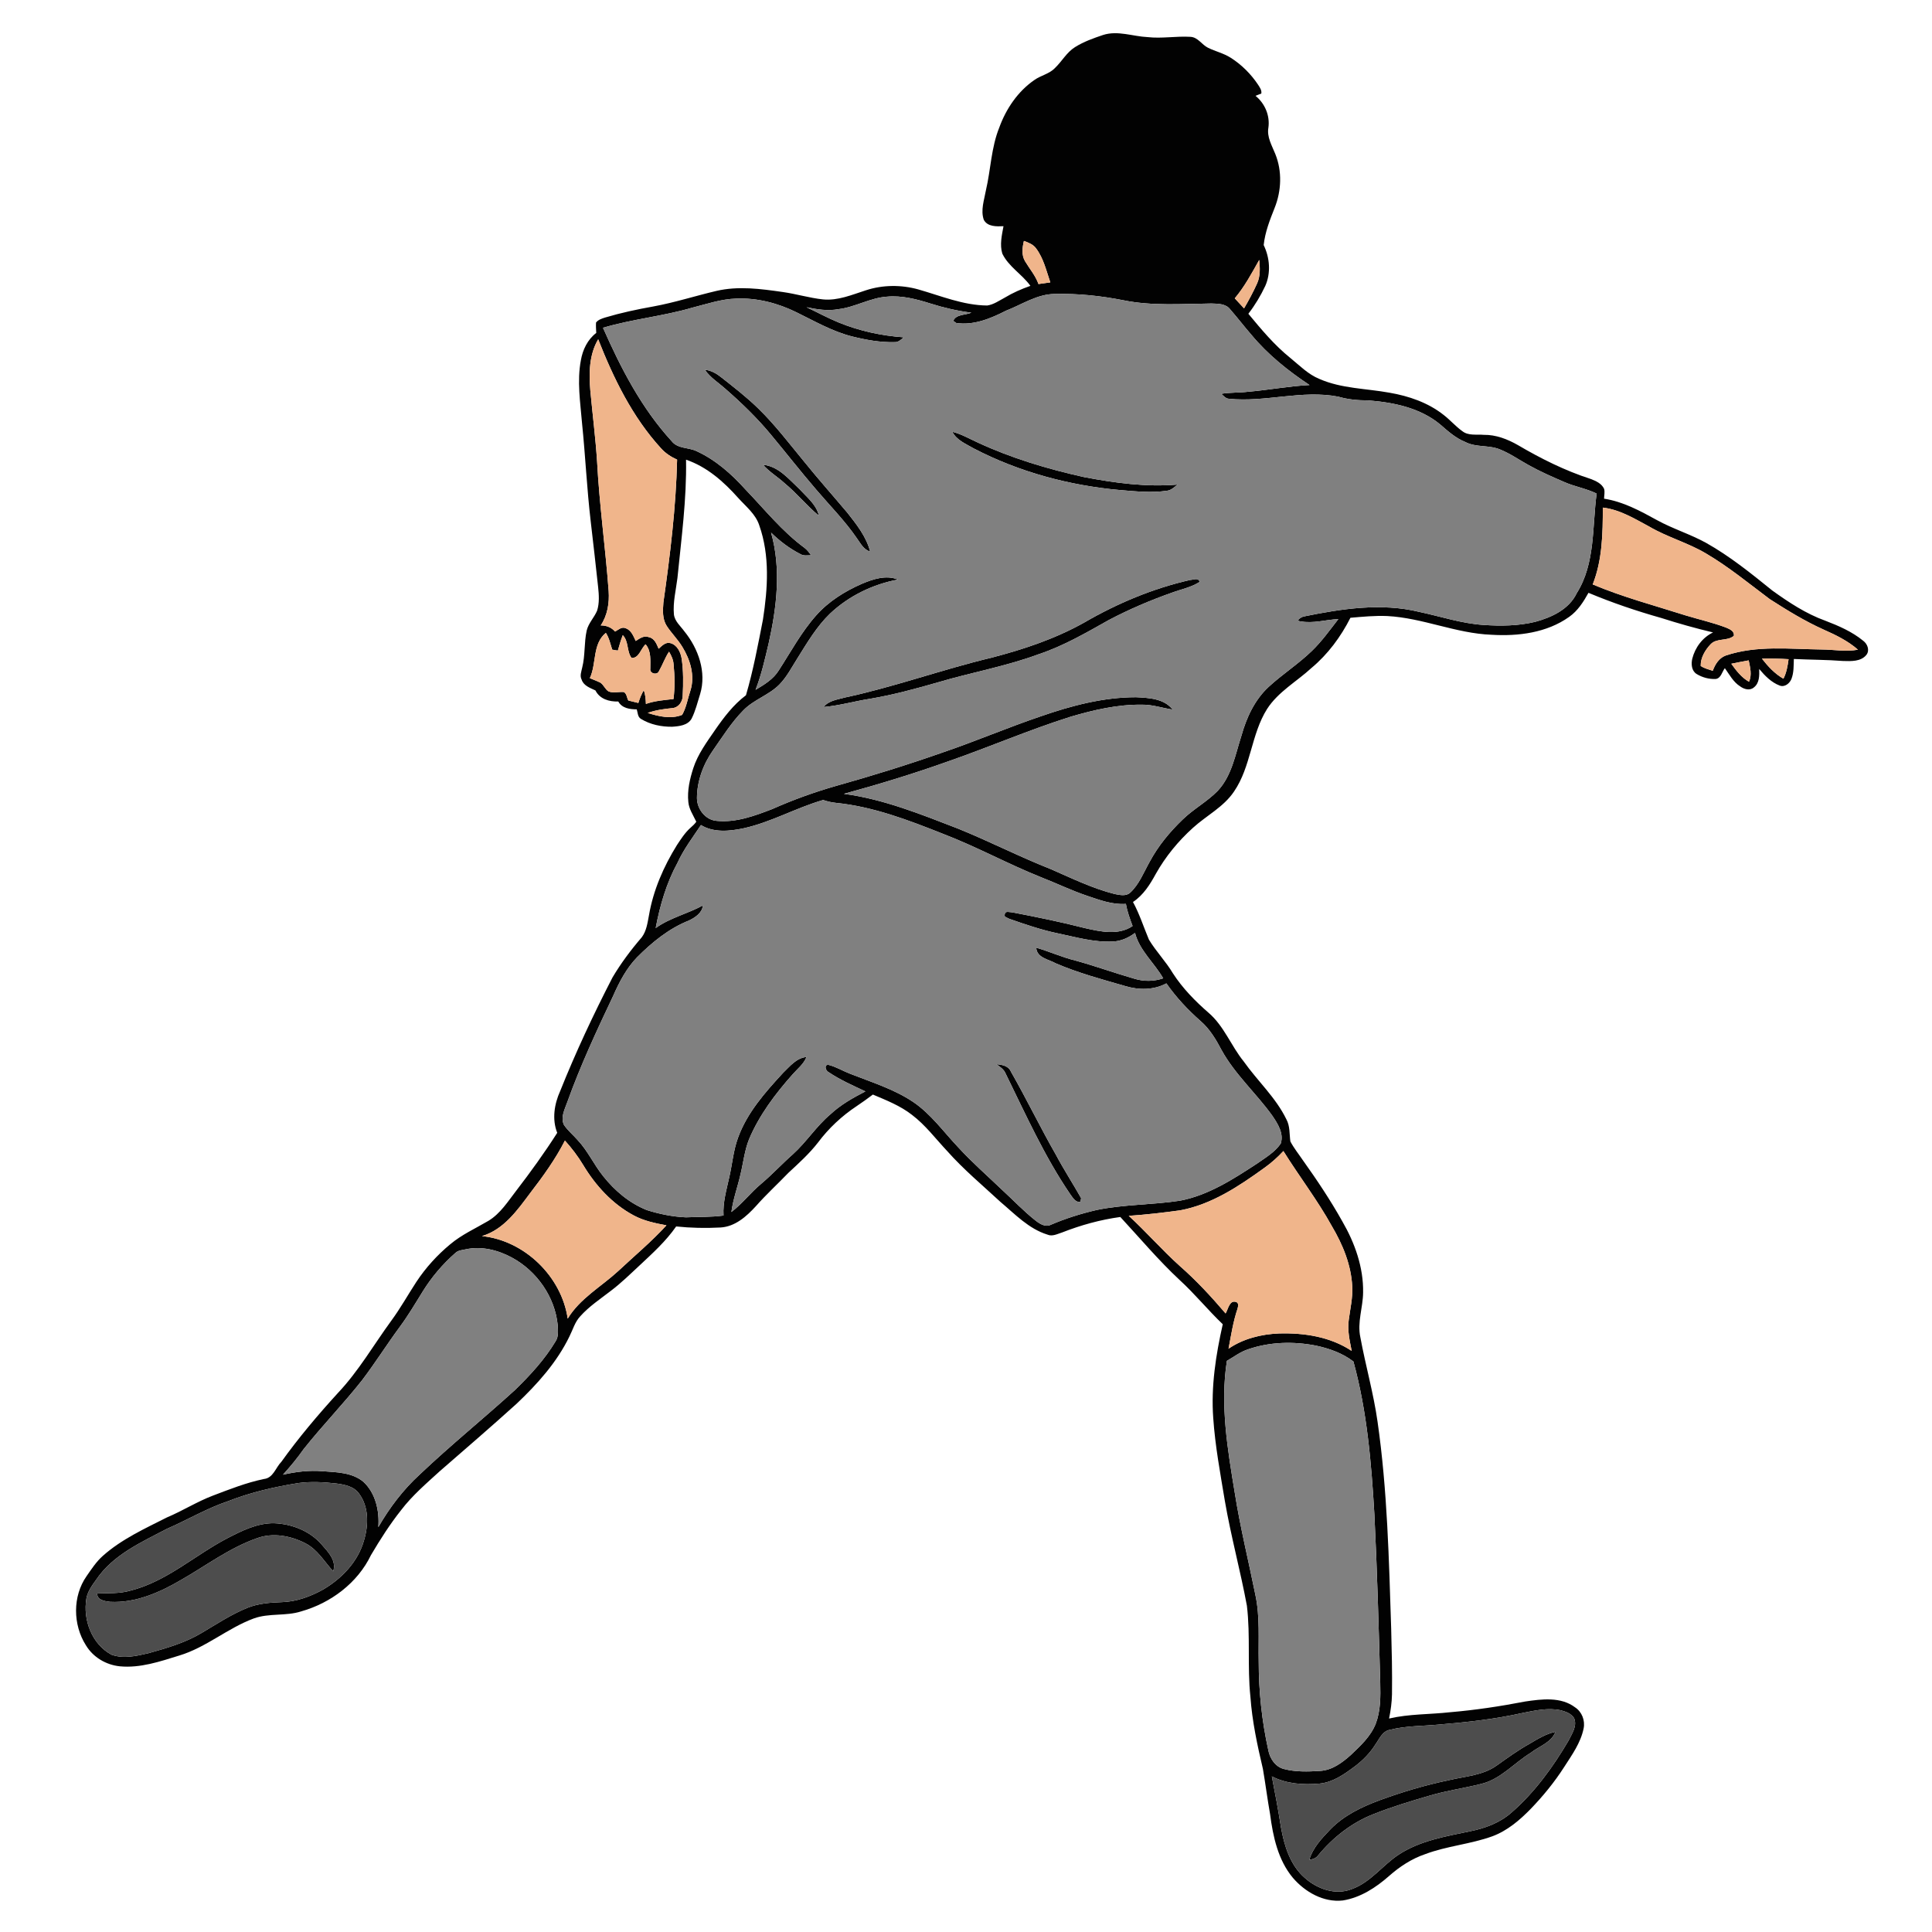 <?xml version="1.0" encoding="UTF-8" ?>
<!DOCTYPE svg PUBLIC "-//W3C//DTD SVG 1.1//EN" "http://www.w3.org/Graphics/SVG/1.1/DTD/svg11.dtd">
<svg width="1000pt" height="1000pt" viewBox="0 0 1000 1000" version="1.1" xmlns="http://www.w3.org/2000/svg">
    <g id="#020202ff">
        <path fill="#020202" opacity="1.00"
            d=" M 570.93 18.11 C 578.55 15.65 586.36 18.86 594.04 19.21 C 601.40 20.04 608.77 18.62 616.13 19.06 C 620.04 19.23 622.02 23.13 625.26 24.72 C 629.10 26.61 633.38 27.57 637.02 29.90 C 642.66 33.48 647.48 38.31 651.18 43.85 C 652.03 45.22 653.16 46.68 652.85 48.41 C 652.10 48.71 650.60 49.30 649.85 49.60 C 654.70 53.54 657.37 59.78 656.53 66.02 C 655.65 70.97 658.35 75.32 660.10 79.72 C 663.70 88.62 663.28 98.83 659.72 107.68 C 657.26 113.88 654.79 120.16 654.08 126.85 C 657.24 133.39 657.89 141.26 654.91 147.98 C 652.51 153.08 649.59 157.94 646.15 162.41 C 652.84 170.49 659.59 178.61 667.81 185.23 C 672.62 189.13 677.04 193.75 682.88 196.12 C 694.32 201.16 707.06 201.05 719.17 203.26 C 729.20 204.98 739.18 208.39 747.24 214.78 C 750.62 217.38 753.41 220.69 756.90 223.17 C 760.04 225.66 764.28 224.73 767.99 225.07 C 774.30 224.97 780.30 227.31 785.70 230.40 C 797.62 237.40 810.08 243.63 823.26 247.88 C 825.97 248.92 829.04 250.24 830.30 253.08 C 830.73 254.73 830.30 256.44 830.26 258.12 C 840.16 259.64 849.07 264.49 857.73 269.26 C 865.88 273.73 874.85 276.47 883.00 280.95 C 895.33 287.86 906.36 296.79 917.33 305.65 C 925.87 311.78 934.79 317.69 944.75 321.27 C 951.65 323.92 958.59 326.91 964.36 331.64 C 966.60 333.27 967.91 336.64 966.00 339.02 C 963.13 342.50 958.10 342.24 954.02 342.13 C 945.52 341.46 936.99 341.51 928.49 341.09 C 928.37 344.52 928.53 348.10 927.27 351.36 C 926.37 353.70 923.77 355.84 921.17 354.85 C 916.82 353.20 913.47 349.75 910.56 346.25 C 910.68 349.57 910.73 353.57 907.81 355.81 C 905.73 357.62 902.73 356.76 900.74 355.29 C 897.15 353.03 895.16 349.19 892.78 345.84 C 891.31 347.72 890.81 351.08 888.04 351.44 C 884.58 351.60 881.04 350.64 878.11 348.82 C 875.53 347.18 875.27 343.67 875.91 340.97 C 877.36 335.17 881.21 329.95 886.67 327.35 C 877.64 325.20 868.72 322.70 859.89 319.87 C 847.08 316.26 834.46 311.98 822.19 306.84 C 819.60 311.51 816.65 316.17 812.20 319.29 C 800.63 327.54 785.86 329.39 772.00 328.55 C 753.59 327.87 736.38 319.81 718.00 318.86 C 711.64 318.59 705.30 319.22 698.98 319.76 C 694.00 329.61 687.29 338.67 678.79 345.76 C 671.14 352.80 661.59 358.04 655.85 366.94 C 647.54 380.10 647.56 396.82 638.71 409.72 C 633.34 417.72 624.47 422.11 617.49 428.46 C 609.88 435.32 603.29 443.34 598.26 452.28 C 595.25 457.81 591.79 463.33 586.43 466.87 C 589.82 473.08 591.94 479.85 594.68 486.34 C 598.36 492.48 603.46 497.65 607.12 503.83 C 612.16 511.61 618.72 518.28 625.69 524.33 C 633.60 531.19 637.22 541.35 643.71 549.36 C 650.87 559.50 660.34 568.06 665.82 579.34 C 667.76 582.87 667.36 586.96 667.89 590.80 C 669.70 594.27 672.19 597.32 674.37 600.55 C 681.67 610.77 688.66 621.25 694.80 632.21 C 701.26 643.35 705.77 656.00 705.54 669.00 C 705.47 676.74 702.44 684.38 704.11 692.13 C 706.80 706.79 710.95 721.17 713.03 735.95 C 718.12 771.39 718.91 807.24 720.07 842.96 C 720.37 854.29 720.65 865.63 720.49 876.97 C 720.41 881.18 719.82 885.37 718.99 889.51 C 729.32 887.10 740.02 887.42 750.52 886.25 C 763.60 885.14 776.59 883.18 789.48 880.69 C 798.01 879.43 807.89 878.16 815.26 883.72 C 818.80 886.03 820.54 890.54 819.68 894.65 C 818.17 902.08 813.64 908.34 809.62 914.59 C 804.60 922.41 798.71 929.63 792.26 936.31 C 786.57 942.15 780.15 947.61 772.41 950.47 C 761.11 954.56 748.93 955.46 737.68 959.70 C 730.71 962.06 724.49 966.14 719.00 970.99 C 712.18 977.00 704.19 982.22 695.06 983.68 C 685.09 984.82 675.44 979.29 669.14 971.89 C 661.49 962.70 658.90 950.58 657.39 939.02 C 656.01 931.23 655.02 923.38 653.68 915.59 C 650.78 903.29 648.11 890.88 647.21 878.25 C 645.56 862.58 647.27 846.75 645.39 831.11 C 642.03 812.96 637.12 795.12 633.99 776.92 C 631.63 762.67 628.96 748.42 627.97 733.99 C 626.76 717.66 629.32 701.31 632.90 685.42 C 625.17 678.05 618.44 669.70 610.55 662.50 C 599.62 652.30 590.01 640.85 579.88 629.91 C 569.57 631.31 559.48 634.11 549.80 637.90 C 547.34 638.66 544.69 640.17 542.12 639.02 C 532.47 636.03 525.38 628.46 517.86 622.13 C 508.52 613.48 498.71 605.30 490.24 595.76 C 484.28 589.43 479.02 582.33 472.03 577.04 C 465.99 572.32 458.79 569.50 451.80 566.54 C 449.06 568.61 446.28 570.62 443.42 572.52 C 435.73 577.61 428.90 584.01 423.37 591.40 C 418.87 597.19 413.41 602.11 408.05 607.08 C 402.49 612.87 396.55 618.28 391.25 624.31 C 386.40 629.62 380.47 634.93 372.91 635.35 C 365.27 635.76 357.59 635.60 349.98 634.81 C 344.67 642.46 337.72 648.74 330.96 655.06 C 326.13 659.55 321.41 664.18 316.14 668.16 C 310.70 672.37 304.88 676.20 300.28 681.37 C 297.55 684.30 296.51 688.26 294.73 691.76 C 288.26 705.12 278.18 716.34 267.49 726.48 C 254.36 738.37 240.92 749.92 227.56 761.55 C 220.61 767.89 213.40 774.06 207.66 781.58 C 201.82 788.93 196.76 796.87 191.99 804.95 C 185.07 819.35 171.17 829.73 155.96 834.03 C 147.99 836.62 139.32 834.83 131.40 837.69 C 117.82 842.69 106.68 852.74 92.73 856.92 C 82.81 859.99 72.56 863.50 62.02 862.48 C 54.88 861.75 48.15 857.77 44.45 851.56 C 37.71 840.95 37.52 826.20 44.81 815.81 C 47.38 812.11 49.87 808.28 53.27 805.28 C 62.98 796.64 74.92 791.23 86.40 785.42 C 94.49 782.02 101.94 777.27 110.14 774.15 C 118.81 770.86 127.48 767.42 136.59 765.53 C 141.42 765.05 142.66 759.64 145.63 756.63 C 154.60 744.12 164.55 732.35 174.93 720.98 C 185.62 709.67 193.41 696.09 202.55 683.57 C 207.27 677.16 211.14 670.19 215.49 663.53 C 220.32 656.21 226.26 649.65 233.01 644.06 C 238.97 639.04 246.14 635.82 252.81 631.90 C 259.00 628.16 262.89 621.88 267.21 616.30 C 274.66 606.59 281.84 596.67 288.42 586.35 C 285.65 579.36 286.90 571.48 289.92 564.79 C 297.95 544.73 307.12 525.14 317.02 505.95 C 321.39 498.57 326.57 491.65 332.16 485.16 C 334.64 481.87 335.16 477.65 335.91 473.72 C 338.13 460.76 343.49 448.51 350.40 437.38 C 352.48 434.25 354.54 431.02 357.36 428.49 C 358.46 427.53 359.55 426.54 360.39 425.34 L 360.18 424.90 C 358.68 421.72 356.59 418.69 356.28 415.10 C 355.66 409.15 357.04 403.22 358.85 397.59 C 361.19 390.37 365.76 384.20 370.01 378.01 C 374.62 371.35 379.57 364.76 386.11 359.86 C 389.88 347.01 392.33 333.83 394.90 320.70 C 397.40 304.60 398.53 287.58 393.01 271.96 C 391.14 266.10 386.12 262.21 382.16 257.80 C 374.67 249.38 365.95 241.63 355.10 237.93 C 355.44 258.45 352.67 278.82 350.64 299.19 C 349.87 305.45 348.25 311.70 348.82 318.04 C 349.25 321.62 352.24 324.04 354.24 326.81 C 361.45 335.67 365.82 347.93 362.39 359.23 C 361.03 363.50 360.00 367.95 357.97 371.97 C 355.99 375.47 351.52 375.92 347.93 376.16 C 342.36 376.23 336.59 375.06 331.81 372.13 C 330.03 371.15 330.12 368.86 329.59 367.17 C 325.94 367.13 321.97 366.60 320.02 363.09 C 315.35 363.27 310.43 361.83 308.20 357.37 C 305.48 356.06 302.08 354.97 301.06 351.78 C 299.98 349.77 300.94 347.57 301.35 345.52 C 302.95 339.24 302.27 332.65 303.68 326.34 C 304.61 322.50 307.57 319.64 309.07 316.06 C 310.30 312.13 310.02 307.93 309.59 303.89 C 308.32 292.55 307.13 281.20 305.75 269.87 C 303.77 252.96 302.99 235.95 301.26 219.01 C 300.37 208.22 298.61 197.25 300.66 186.48 C 301.60 181.02 304.13 175.74 308.62 172.33 C 308.53 170.53 308.38 168.73 308.51 166.94 C 309.64 165.48 311.46 164.92 313.14 164.37 C 321.34 161.92 329.73 160.13 338.15 158.63 C 349.21 156.60 359.92 153.14 370.85 150.57 C 382.14 147.93 393.82 149.52 405.13 151.14 C 412.13 152.12 418.93 154.22 425.96 154.97 C 433.69 155.74 440.98 152.56 448.18 150.26 C 456.92 147.39 466.49 147.34 475.33 149.81 C 487.04 153.15 498.60 158.04 510.97 158.13 C 514.28 157.67 517.11 155.63 520.01 154.09 C 524.21 151.55 528.71 149.58 533.34 147.96 C 529.02 141.95 522.10 138.08 518.80 131.29 C 517.38 126.64 518.56 121.72 519.41 117.08 C 515.85 117.24 511.13 117.43 509.20 113.75 C 507.49 108.77 509.42 103.52 510.30 98.55 C 512.83 87.77 513.02 76.44 517.20 66.08 C 520.72 56.35 526.81 47.31 535.41 41.40 C 538.76 39.00 543.14 38.28 546.04 35.20 C 549.67 31.77 552.08 27.10 556.41 24.40 C 560.89 21.58 565.93 19.79 570.93 18.11 M 529.98 124.71 C 529.14 128.19 528.65 132.10 530.62 135.30 C 532.95 139.19 535.99 142.68 537.52 147.02 C 539.55 146.71 541.59 146.43 543.64 146.16 C 541.59 140.18 540.15 133.75 536.30 128.60 C 534.80 126.49 532.31 125.55 529.98 124.71 M 639.11 154.41 C 640.74 156.12 642.33 157.86 643.92 159.61 C 646.38 155.39 648.71 151.08 650.71 146.62 C 652.40 142.82 652.16 138.56 651.78 134.53 C 647.92 141.38 644.21 148.37 639.11 154.41 M 520.71 160.82 C 512.79 164.86 504.04 168.53 494.95 167.18 C 494.56 166.91 493.79 166.37 493.40 166.10 C 494.73 162.62 499.72 163.15 502.77 161.84 C 495.62 160.93 488.57 159.32 481.71 157.14 C 474.42 154.84 466.83 152.84 459.12 153.55 C 450.38 154.14 442.66 158.99 434.01 160.02 C 428.48 161.06 422.88 160.15 417.45 159.02 C 423.02 161.63 428.42 164.60 434.12 166.93 C 444.83 171.30 456.26 173.79 467.80 174.59 C 466.41 175.71 465.05 177.21 463.11 177.08 C 455.64 177.30 448.20 175.92 440.98 174.13 C 430.80 171.55 421.67 166.25 412.32 161.68 C 402.66 156.91 391.90 154.09 381.08 154.55 C 373.28 154.77 365.84 157.36 358.34 159.25 C 343.16 163.71 327.29 165.14 312.12 169.66 C 321.35 190.60 332.09 211.35 347.66 228.34 C 350.80 232.38 356.33 231.48 360.53 233.51 C 370.36 238.02 378.58 245.28 385.75 253.25 C 395.72 263.60 404.77 275.02 416.43 283.58 C 417.80 284.61 418.81 286.00 419.81 287.39 C 417.96 287.41 415.99 287.83 414.32 286.81 C 408.69 283.96 403.61 280.09 399.11 275.69 C 404.43 294.42 402.05 314.36 397.84 333.07 C 395.93 341.16 394.11 349.29 391.08 357.05 C 395.58 354.38 400.26 351.57 403.08 347.01 C 409.32 337.37 414.79 327.14 422.46 318.52 C 428.89 311.26 437.30 306.03 446.12 302.17 C 451.94 299.72 458.64 297.48 464.83 299.98 C 451.72 302.41 439.29 308.49 429.58 317.65 C 422.69 324.31 417.80 332.65 412.76 340.71 C 409.79 345.37 407.26 350.40 403.35 354.37 C 397.90 359.87 390.06 362.13 384.69 367.73 C 378.65 373.85 374.08 381.20 369.16 388.21 C 364.03 395.46 360.77 404.18 360.74 413.12 C 360.79 418.83 365.17 424.48 371.07 424.89 C 380.97 425.85 390.59 422.29 399.68 418.78 C 410.39 414.02 421.42 410.02 432.69 406.80 C 451.37 401.56 469.92 395.81 488.22 389.37 C 505.22 383.58 521.73 376.50 538.74 370.75 C 554.58 365.24 571.11 360.88 587.99 360.88 C 594.62 361.22 602.53 361.54 606.97 367.28 C 601.64 366.48 596.47 364.66 591.03 364.74 C 578.44 364.59 566.01 367.48 554.01 371.02 C 532.68 377.76 512.14 386.65 491.03 393.99 C 473.20 400.36 455.07 405.91 436.81 410.89 C 457.36 413.63 476.73 421.50 495.95 428.92 C 512.16 435.48 527.75 443.51 544.04 449.92 C 554.84 454.64 565.52 459.87 577.00 462.76 C 579.60 463.25 582.86 464.04 585.02 462.00 C 589.70 457.65 591.98 451.52 595.06 446.08 C 599.46 437.85 605.47 430.59 612.18 424.15 C 617.80 418.69 624.84 414.94 630.31 409.32 C 637.61 401.51 639.38 390.59 642.57 380.78 C 645.18 371.45 649.40 362.26 656.61 355.57 C 663.73 348.99 671.98 343.73 678.97 336.97 C 684.16 331.98 688.33 326.08 692.74 320.42 C 686.25 320.77 679.63 322.83 673.18 321.61 C 670.03 321.39 674.02 319.07 675.04 319.04 C 694.50 315.08 714.92 311.93 734.54 316.70 C 745.65 319.05 756.53 322.75 767.94 323.47 C 776.85 324.09 785.95 323.97 794.68 321.85 C 803.15 319.53 812.11 315.42 816.10 307.06 C 825.81 291.65 824.08 272.76 826.41 255.46 C 821.03 252.84 815.05 251.89 809.60 249.47 C 803.39 246.79 797.17 244.08 791.27 240.77 C 786.35 238.08 781.74 234.79 776.53 232.69 C 770.74 230.21 764.03 231.73 758.39 228.76 C 753.39 226.76 749.39 223.11 745.37 219.64 C 734.97 211.03 721.19 208.25 708.07 207.24 C 702.90 207.24 697.72 206.79 692.75 205.33 C 673.91 201.66 655.01 208.34 636.09 206.40 C 634.37 206.32 633.28 204.84 632.10 203.83 C 636.71 203.07 641.40 203.33 646.04 202.77 C 656.65 201.86 667.16 199.86 677.80 199.29 C 666.73 191.94 656.21 183.53 647.70 173.26 C 643.96 168.97 640.51 164.43 636.76 160.15 C 634.51 157.14 630.39 157.20 627.01 157.09 C 611.83 157.26 596.46 158.48 581.47 155.42 C 569.78 153.11 557.84 151.86 545.93 152.15 C 536.76 152.23 528.99 157.62 520.71 160.82 M 305.55 202.10 C 306.68 214.36 308.25 226.59 309.05 238.89 C 310.24 261.31 313.38 283.57 315.04 305.95 C 315.47 312.11 314.42 318.52 310.93 323.73 C 313.81 323.68 316.45 324.72 318.37 326.90 C 320.05 326.00 321.81 324.22 323.86 325.19 C 326.75 326.16 327.85 329.26 329.06 331.77 C 331.08 330.45 333.41 328.74 335.94 329.82 C 338.82 330.45 339.89 333.39 340.91 335.79 C 342.60 334.31 344.45 332.20 346.97 332.87 C 350.55 333.79 352.30 337.62 352.84 340.98 C 353.75 347.27 353.70 353.68 353.37 360.02 C 353.39 363.14 351.24 366.28 347.96 366.52 C 343.65 366.95 339.35 367.54 335.25 369.01 C 340.93 370.83 347.30 372.32 353.07 370.02 C 355.25 366.19 355.94 361.69 357.33 357.54 C 359.82 349.80 357.29 341.50 353.18 334.82 C 350.84 330.94 347.54 327.75 345.08 323.96 C 342.78 320.38 343.06 315.92 343.37 311.87 C 346.85 287.35 349.88 262.69 350.47 237.91 C 347.32 236.48 344.37 234.58 342.07 231.97 C 327.29 215.80 317.58 195.83 309.62 175.62 C 304.91 183.56 304.80 193.16 305.55 202.10 M 824.39 302.50 C 840.01 309.08 856.42 313.43 872.55 318.56 C 879.45 320.65 886.52 322.23 893.28 324.79 C 895.17 325.60 897.78 326.54 897.44 329.10 C 894.12 331.99 888.65 330.09 885.44 333.43 C 882.59 336.44 880.19 340.42 880.28 344.69 C 882.15 345.96 884.39 346.50 886.52 347.20 C 887.75 343.84 889.77 340.53 893.32 339.27 C 909.34 333.90 926.45 335.99 943.02 336.18 C 949.24 336.21 955.48 337.46 961.67 336.28 C 956.51 331.75 950.29 328.70 944.06 325.95 C 934.24 321.55 925.04 315.91 916.01 310.10 C 905.28 302.07 894.89 293.49 883.31 286.65 C 873.87 280.97 863.05 278.10 853.56 272.51 C 845.99 268.44 838.30 263.71 829.61 262.73 C 829.63 276.09 829.36 289.90 824.39 302.50 M 305.30 351.02 C 307.11 351.80 308.98 352.46 310.75 353.34 C 312.51 354.50 313.20 356.79 315.03 357.90 C 317.55 358.85 320.27 357.97 322.88 358.19 C 324.43 359.01 324.43 361.17 325.22 362.58 C 326.94 363.00 328.67 363.42 330.40 363.85 C 331.12 361.57 332.00 359.35 333.20 357.28 C 334.07 359.54 334.24 361.95 334.32 364.35 C 338.92 362.72 343.78 362.37 348.59 361.82 C 349.37 355.87 349.24 349.83 348.65 343.88 C 348.51 341.50 347.50 339.32 346.29 337.31 C 344.19 340.45 342.99 344.06 341.11 347.31 C 340.22 349.66 336.16 348.68 336.60 346.12 C 336.59 341.82 337.16 337.03 334.16 333.49 C 331.66 335.72 330.80 340.73 326.91 340.56 C 324.29 337.15 325.53 332.03 322.35 328.75 C 321.32 331.35 320.58 334.05 319.81 336.73 C 318.82 336.59 317.83 336.50 316.87 336.24 C 315.93 333.29 315.30 330.21 313.59 327.57 C 306.55 333.31 308.84 343.45 305.30 351.02 M 911.98 340.92 C 915.11 344.94 918.62 348.75 923.10 351.30 C 924.70 348.15 925.30 344.65 925.76 341.19 C 921.17 340.90 916.57 340.81 911.98 340.92 M 896.12 343.55 C 898.66 347.11 901.40 350.68 905.28 352.88 C 906.90 349.29 905.86 345.46 905.12 341.81 C 902.11 342.37 899.11 342.93 896.12 343.55 M 384.93 428.71 C 377.68 430.25 369.42 431.09 362.81 427.04 C 358.58 433.41 353.89 439.52 350.71 446.52 C 344.95 457.04 341.60 468.63 339.38 480.36 C 346.82 475.02 355.87 472.99 363.83 468.64 C 363.45 472.53 359.84 474.88 356.64 476.44 C 346.26 480.54 337.47 487.73 329.67 495.57 C 324.23 501.23 320.54 508.27 317.41 515.40 C 308.83 533.45 300.39 551.62 293.63 570.45 C 292.33 574.16 290.05 578.25 291.88 582.19 C 293.84 585.14 296.63 587.40 298.95 590.06 C 304.23 595.66 307.39 602.80 312.19 608.77 C 318.16 616.31 325.81 622.76 334.81 626.34 C 341.34 628.41 348.17 629.78 355.02 630.09 C 361.51 629.78 368.03 630.05 374.49 629.16 C 374.08 622.32 376.08 615.71 377.52 609.11 C 379.04 602.41 379.60 595.47 381.97 588.98 C 386.68 575.90 396.07 565.36 405.34 555.29 C 408.84 551.94 412.23 547.56 417.43 547.10 C 415.99 550.80 412.74 553.22 410.21 556.14 C 401.23 566.23 392.97 577.21 387.69 589.73 C 385.37 595.56 384.74 601.86 383.26 607.93 C 381.78 614.42 379.45 620.71 378.57 627.33 C 384.19 623.07 388.44 617.36 393.84 612.86 C 399.63 608.00 404.75 602.42 410.42 597.42 C 417.45 591.07 422.55 582.90 429.81 576.78 C 435.12 571.81 441.51 568.22 447.94 564.91 C 441.48 561.85 434.86 558.98 428.93 554.97 C 427.30 554.29 426.30 550.81 428.95 551.21 C 432.85 552.20 436.33 554.37 440.08 555.80 C 451.13 560.15 462.69 563.69 472.63 570.35 C 481.91 576.63 488.43 585.90 496.05 593.93 C 503.08 601.60 510.93 608.46 518.44 615.65 C 524.33 621.04 529.81 626.90 536.11 631.84 C 538.24 633.51 541.17 635.32 543.90 633.94 C 551.54 630.67 559.49 628.17 567.58 626.30 C 581.81 623.34 596.45 623.68 610.79 621.47 C 625.43 618.67 638.17 610.43 650.44 602.41 C 654.85 599.30 659.79 596.47 662.89 591.94 C 664.63 586.70 661.37 581.65 658.54 577.48 C 650.20 565.84 639.23 556.14 632.27 543.50 C 629.41 538.04 626.18 532.63 621.48 528.55 C 614.84 522.72 608.77 516.24 603.72 508.99 C 597.15 512.53 589.42 512.49 582.41 510.38 C 570.30 506.89 558.07 503.61 546.47 498.62 C 542.79 496.55 536.56 495.74 536.36 490.53 C 543.21 492.50 549.73 495.50 556.68 497.19 C 566.93 500.01 576.93 503.65 587.15 506.58 C 592.01 508.08 597.25 508.03 602.07 506.38 C 597.48 498.36 589.86 492.08 587.48 482.88 C 584.14 485.38 580.22 487.18 575.99 487.32 C 566.38 487.83 557.01 485.08 547.69 483.14 C 539.07 481.35 530.73 478.49 522.44 475.60 C 521.56 475.03 519.31 474.69 520.10 473.18 C 520.13 471.29 522.87 472.24 524.05 472.25 C 536.57 474.65 549.08 477.19 561.43 480.36 C 569.52 482.20 578.81 484.31 586.23 479.32 C 584.84 475.57 583.45 471.80 582.77 467.85 C 575.77 468.36 569.09 465.82 562.58 463.63 C 554.47 460.88 546.76 457.14 538.79 454.03 C 521.65 447.18 505.46 438.24 488.22 431.64 C 470.35 424.54 452.11 417.54 432.84 415.58 C 430.53 415.34 428.26 414.84 426.07 414.08 C 412.04 418.10 399.22 425.56 384.93 428.71 M 292.40 590.36 C 287.47 600.03 281.09 608.86 274.48 617.45 C 267.77 626.43 260.78 636.41 249.47 639.80 C 271.45 642.06 290.68 660.68 293.84 682.52 C 300.18 672.06 311.14 666.02 319.93 657.95 C 328.31 650.09 337.18 642.73 344.94 634.23 C 339.11 633.13 333.19 631.92 327.94 629.06 C 316.96 623.17 308.28 613.67 301.91 603.08 C 299.17 598.53 295.96 594.29 292.40 590.36 M 654.46 604.47 C 641.22 614.02 627.10 623.47 610.77 626.48 C 601.95 627.68 593.11 628.72 584.24 629.31 C 593.36 637.65 601.47 647.03 610.68 655.29 C 619.24 662.79 626.99 671.18 634.37 679.84 C 635.69 677.70 636.38 672.65 639.88 673.94 C 641.28 674.43 640.84 676.29 640.54 677.38 C 638.27 684.10 637.21 691.14 635.89 698.09 C 643.52 692.86 652.78 690.59 661.93 690.20 C 674.93 689.79 688.61 691.89 699.62 699.23 C 698.62 693.97 697.33 688.60 698.11 683.23 C 698.84 677.49 700.22 671.80 699.92 665.99 C 699.40 654.79 695.01 644.17 689.36 634.63 C 681.89 621.11 672.43 608.86 664.28 595.78 C 661.32 599.01 658.03 601.92 654.46 604.47 M 235.68 648.55 C 229.09 654.33 223.35 661.10 218.74 668.56 C 214.91 674.76 211.19 681.04 206.85 686.90 C 200.17 695.95 194.19 705.49 187.38 714.44 C 177.74 726.66 166.86 737.85 157.18 750.05 C 153.92 754.71 150.28 759.07 146.48 763.29 C 153.21 761.76 160.12 760.92 167.02 761.50 C 174.19 762.03 182.21 762.11 188.04 766.93 C 194.42 772.80 196.46 782.06 195.82 790.44 C 201.61 780.41 208.66 771.08 217.22 763.24 C 233.14 748.11 250.25 734.31 266.49 719.52 C 274.34 711.89 281.86 703.76 287.52 694.34 C 289.21 691.87 288.78 688.70 288.67 685.89 C 287.25 671.26 277.84 657.89 264.99 650.93 C 257.82 647.05 249.34 644.88 241.24 646.61 C 239.33 647.04 237.15 647.10 235.68 648.55 M 646.16 698.35 C 642.08 699.63 638.69 702.28 635.04 704.38 C 631.48 727.20 635.41 750.18 639.12 772.71 C 641.91 790.46 646.24 807.92 649.79 825.52 C 652.22 836.85 651.27 848.49 651.51 859.99 C 651.51 875.40 653.14 890.83 656.47 905.88 C 657.26 910.15 660.07 914.46 664.48 915.61 C 670.54 917.20 676.94 917.03 683.15 916.62 C 689.44 916.32 694.76 912.37 699.26 908.30 C 704.25 903.56 709.54 898.69 712.10 892.13 C 714.64 885.40 714.58 878.07 714.41 870.99 C 713.61 841.95 712.82 812.91 711.38 783.89 C 709.83 757.30 707.60 730.48 700.53 704.72 C 694.86 700.36 687.92 697.93 680.99 696.46 C 669.48 694.24 657.30 694.53 646.16 698.35 M 154.48 767.62 C 142.09 769.60 129.79 772.41 118.08 777.01 C 107.02 780.70 96.99 786.74 86.32 791.35 C 73.03 798.31 58.34 804.87 49.71 817.77 C 47.59 820.70 45.37 823.76 44.72 827.41 C 42.86 838.41 47.54 851.01 57.67 856.44 C 63.84 858.73 70.62 857.14 76.82 855.70 C 86.26 853.05 95.84 850.31 104.31 845.24 C 112.09 840.65 119.67 835.59 128.08 832.20 C 133.74 829.91 139.90 829.47 145.94 829.26 C 153.37 829.03 160.51 826.43 166.97 822.89 C 176.79 817.23 185.32 808.38 188.42 797.25 C 190.77 789.34 190.99 780.02 185.87 773.12 C 183.23 769.34 178.37 768.42 174.11 767.86 C 167.60 767.12 160.99 766.74 154.48 767.62 M 788.03 886.64 C 773.92 889.80 759.53 891.40 745.14 892.60 C 736.59 893.44 727.87 893.22 719.50 895.33 C 715.53 895.99 714.00 900.02 711.92 902.92 C 709.02 907.55 705.11 911.46 700.72 914.68 C 695.45 918.59 689.70 922.56 682.97 923.19 C 674.62 923.95 665.87 923.35 658.30 919.46 C 660.03 928.24 661.65 937.04 663.04 945.89 C 664.73 955.32 667.74 965.27 675.17 971.82 C 681.61 977.66 691.20 981.18 699.66 977.80 C 709.40 974.33 715.55 965.49 723.96 959.95 C 734.97 952.72 748.23 950.52 760.89 947.87 C 768.61 946.34 776.25 943.52 782.24 938.26 C 794.32 927.78 803.81 914.66 811.87 900.94 C 813.60 897.38 816.48 893.38 814.73 889.28 C 813.25 886.93 810.41 885.93 807.87 885.24 C 801.27 883.82 794.52 885.35 788.03 886.64 Z" />
        <path fill="#020202" opacity="1.00"
            d=" M 364.84 191.38 C 368.15 191.71 371.02 193.43 373.55 195.48 C 380.04 200.60 386.60 205.67 392.51 211.46 C 401.17 219.87 408.46 229.54 416.13 238.82 C 423.42 247.87 431.15 256.55 438.63 265.44 C 443.42 271.51 448.43 277.85 450.39 285.48 C 446.98 284.51 445.41 281.20 443.49 278.57 C 437.32 269.55 429.58 261.79 422.52 253.49 C 414.48 244.15 406.90 234.43 399.01 224.95 C 391.93 216.40 383.93 208.65 375.57 201.36 C 371.94 198.09 367.63 195.48 364.84 191.38 Z" />
        <path fill="#020202" opacity="1.00"
            d=" M 492.93 223.49 C 497.56 224.63 501.68 227.07 505.99 229.01 C 523.55 237.18 542.21 242.75 561.09 246.94 C 576.99 249.97 593.26 252.19 609.47 250.82 C 607.81 252.15 606.18 253.80 603.96 254.02 C 595.98 255.18 587.89 254.33 579.91 253.67 C 553.54 251.33 527.45 244.33 503.94 232.08 C 499.94 229.74 495.14 227.87 492.93 223.49 Z" />
        <path fill="#020202" opacity="1.00"
            d=" M 394.95 240.56 C 402.95 241.33 408.29 248.01 413.78 253.13 C 417.62 257.33 422.54 261.14 423.90 266.97 C 417.55 261.76 412.39 255.26 406.03 250.04 C 402.43 246.77 398.17 244.24 394.95 240.56 Z" />
        <path fill="#020202" opacity="1.00"
            d=" M 561.25 322.19 C 578.33 312.28 596.77 304.56 616.04 300.18 C 617.66 300.16 620.32 298.76 620.94 301.19 C 616.61 304.01 611.43 304.97 606.65 306.74 C 595.43 310.70 584.45 315.37 573.93 320.92 C 562.15 327.54 550.37 334.39 537.49 338.67 C 520.53 344.95 502.66 348.06 485.36 353.21 C 473.73 356.56 462.03 359.73 450.08 361.73 C 442.12 362.99 434.33 365.25 426.30 365.95 C 428.91 362.59 433.37 362.15 437.18 361.06 C 462.90 355.56 487.66 346.52 513.22 340.41 C 529.81 336.10 546.25 330.62 561.25 322.19 Z" />
        <path fill="#020202" opacity="1.00"
            d=" M 515.73 550.84 C 518.68 551.10 521.97 551.63 523.27 554.72 C 531.35 568.80 538.38 583.47 546.46 597.56 C 550.55 605.25 555.30 612.58 559.58 620.15 C 559.50 620.64 559.34 621.60 559.26 622.08 C 556.53 622.50 555.26 619.82 553.88 618.02 C 540.55 598.45 530.87 576.75 520.46 555.57 C 519.57 553.40 517.53 552.16 515.73 550.84 Z" />
        <path fill="#020202" opacity="1.00"
            d=" M 117.36 796.35 C 125.01 792.40 133.10 788.27 141.93 788.42 C 151.08 788.79 160.37 792.40 166.47 799.42 C 169.79 803.23 174.31 807.74 172.46 813.29 C 167.84 808.30 164.33 801.99 158.07 798.81 C 150.49 794.91 141.30 793.18 133.09 796.15 C 118.83 801.13 106.69 810.37 93.68 817.80 C 82.60 824.29 70.11 829.80 56.99 829.11 C 54.34 828.81 50.19 828.28 50.31 824.77 C 56.09 824.54 61.96 824.95 67.58 823.28 C 86.21 818.56 100.68 805.13 117.36 796.35 Z" />
        <path fill="#020202" opacity="1.00"
            d=" M 791.65 902.60 C 795.92 900.07 800.22 897.42 805.14 896.35 C 802.99 901.99 796.68 903.80 792.29 907.26 C 783.64 912.54 776.69 921.00 766.49 923.39 C 757.82 925.56 748.94 926.80 740.35 929.31 C 730.47 932.19 720.59 935.14 711.02 938.96 C 699.72 943.34 689.91 951.06 682.24 960.37 C 681.17 961.89 679.37 962.36 677.66 962.69 C 679.54 956.31 684.25 951.42 688.72 946.74 C 695.64 939.67 704.71 935.30 713.86 931.89 C 725.58 927.58 737.59 923.99 749.82 921.44 C 758.27 919.41 767.55 919.02 774.82 913.74 C 780.30 909.84 785.76 905.88 791.65 902.60 Z" />
    </g>
    <g id="#f0b58bff">
        <path fill="#f0b58b" opacity="1.00"
            d=" M 529.98 124.71 C 532.31 125.55 534.80 126.49 536.30 128.60 C 540.15 133.75 541.59 140.18 543.64 146.16 C 541.59 146.43 539.55 146.71 537.52 147.02 C 535.99 142.68 532.95 139.19 530.62 135.30 C 528.65 132.10 529.14 128.19 529.98 124.71 Z" />
        <path fill="#f0b58b" opacity="1.00"
            d=" M 639.11 154.41 C 644.21 148.37 647.92 141.38 651.78 134.53 C 652.16 138.56 652.40 142.82 650.71 146.62 C 648.71 151.08 646.38 155.39 643.92 159.61 C 642.33 157.86 640.74 156.12 639.11 154.41 Z" />
        <path fill="#f0b58b" opacity="1.00"
            d=" M 305.55 202.10 C 304.80 193.16 304.91 183.56 309.62 175.62 C 317.58 195.83 327.29 215.80 342.07 231.97 C 344.37 234.58 347.32 236.48 350.47 237.91 C 349.88 262.69 346.85 287.35 343.37 311.87 C 343.06 315.92 342.78 320.38 345.08 323.96 C 347.54 327.75 350.84 330.94 353.18 334.82 C 357.29 341.50 359.82 349.80 357.33 357.54 C 355.94 361.69 355.25 366.19 353.07 370.02 C 347.30 372.32 340.93 370.83 335.25 369.01 C 339.35 367.54 343.65 366.95 347.96 366.52 C 351.24 366.28 353.39 363.14 353.37 360.02 C 353.70 353.68 353.75 347.27 352.84 340.98 C 352.30 337.62 350.55 333.79 346.97 332.87 C 344.45 332.20 342.60 334.31 340.91 335.79 C 339.89 333.39 338.82 330.45 335.94 329.82 C 333.41 328.74 331.08 330.45 329.06 331.77 C 327.85 329.26 326.75 326.16 323.86 325.19 C 321.81 324.22 320.05 326.00 318.37 326.90 C 316.45 324.72 313.81 323.68 310.93 323.73 C 314.42 318.52 315.47 312.11 315.04 305.95 C 313.38 283.57 310.24 261.31 309.05 238.89 C 308.25 226.59 306.68 214.36 305.55 202.10 Z" />
        <path fill="#f0b58b" opacity="1.00"
            d=" M 824.39 302.50 C 829.36 289.90 829.63 276.09 829.61 262.73 C 838.30 263.71 845.99 268.44 853.56 272.51 C 863.05 278.10 873.87 280.97 883.31 286.65 C 894.89 293.49 905.28 302.07 916.01 310.10 C 925.04 315.91 934.24 321.55 944.06 325.95 C 950.29 328.70 956.51 331.75 961.67 336.28 C 955.48 337.46 949.24 336.21 943.02 336.18 C 926.45 335.99 909.34 333.90 893.32 339.27 C 889.77 340.53 887.75 343.84 886.52 347.20 C 884.39 346.50 882.15 345.96 880.28 344.69 C 880.19 340.42 882.59 336.44 885.44 333.43 C 888.65 330.09 894.12 331.99 897.44 329.10 C 897.78 326.54 895.17 325.60 893.28 324.79 C 886.52 322.23 879.45 320.65 872.55 318.56 C 856.42 313.43 840.01 309.08 824.39 302.50 Z" />
        <path fill="#f0b58b" opacity="1.00"
            d=" M 305.30 351.02 C 308.84 343.45 306.55 333.31 313.59 327.57 C 315.30 330.21 315.93 333.29 316.87 336.24 C 317.83 336.50 318.82 336.59 319.81 336.73 C 320.58 334.05 321.32 331.35 322.35 328.75 C 325.53 332.03 324.29 337.15 326.91 340.56 C 330.80 340.73 331.66 335.72 334.16 333.49 C 337.16 337.03 336.59 341.82 336.60 346.12 C 336.16 348.68 340.22 349.66 341.11 347.31 C 342.99 344.06 344.19 340.45 346.29 337.31 C 347.50 339.32 348.51 341.50 348.65 343.88 C 349.24 349.83 349.37 355.87 348.59 361.82 C 343.78 362.37 338.92 362.72 334.32 364.35 C 334.24 361.95 334.07 359.54 333.20 357.28 C 332.00 359.35 331.12 361.57 330.40 363.85 C 328.67 363.42 326.94 363.00 325.22 362.58 C 324.43 361.17 324.43 359.01 322.88 358.19 C 320.27 357.97 317.55 358.85 315.03 357.90 C 313.20 356.79 312.51 354.50 310.75 353.34 C 308.98 352.46 307.11 351.80 305.30 351.02 Z" />
        <path fill="#f0b58b" opacity="1.00"
            d=" M 911.98 340.92 C 916.57 340.81 921.17 340.90 925.76 341.19 C 925.30 344.65 924.70 348.15 923.10 351.30 C 918.62 348.75 915.11 344.94 911.98 340.92 Z" />
        <path fill="#f0b58b" opacity="1.00"
            d=" M 896.12 343.55 C 899.11 342.93 902.11 342.37 905.12 341.81 C 905.86 345.46 906.90 349.29 905.28 352.88 C 901.40 350.68 898.66 347.11 896.12 343.55 Z" />
        <path fill="#f0b58b" opacity="1.00"
            d=" M 292.40 590.36 C 295.96 594.29 299.17 598.53 301.91 603.08 C 308.28 613.67 316.96 623.17 327.94 629.06 C 333.19 631.92 339.11 633.13 344.94 634.23 C 337.18 642.73 328.31 650.09 319.93 657.95 C 311.14 666.02 300.18 672.06 293.84 682.52 C 290.68 660.68 271.45 642.06 249.47 639.80 C 260.78 636.41 267.77 626.43 274.48 617.45 C 281.09 608.86 287.47 600.03 292.40 590.36 Z" />
        <path fill="#f0b58b" opacity="1.00"
            d=" M 654.46 604.47 C 658.03 601.92 661.32 599.01 664.28 595.78 C 672.43 608.86 681.89 621.11 689.36 634.63 C 695.01 644.17 699.40 654.79 699.92 665.99 C 700.22 671.80 698.84 677.49 698.11 683.23 C 697.33 688.60 698.62 693.97 699.62 699.23 C 688.61 691.89 674.93 689.79 661.93 690.20 C 652.78 690.59 643.52 692.86 635.89 698.09 C 637.21 691.14 638.27 684.10 640.54 677.38 C 640.84 676.29 641.28 674.43 639.88 673.94 C 636.38 672.65 635.69 677.70 634.37 679.84 C 626.99 671.18 619.24 662.79 610.68 655.29 C 601.47 647.03 593.36 637.65 584.24 629.31 C 593.11 628.72 601.95 627.68 610.77 626.48 C 627.10 623.47 641.22 614.02 654.46 604.47 Z" />
    </g>
    <g id="#f11b27ff">
        <path fill="grey" opacity="1.00"
            d=" M 520.71 160.82 C 528.99 157.62 536.76 152.23 545.93 152.15 C 557.84 151.86 569.78 153.11 581.47 155.42 C 596.46 158.48 611.83 157.26 627.01 157.09 C 630.39 157.20 634.51 157.14 636.76 160.15 C 640.51 164.43 643.96 168.97 647.70 173.26 C 656.21 183.53 666.73 191.94 677.80 199.29 C 667.16 199.86 656.65 201.86 646.04 202.77 C 641.40 203.33 636.71 203.07 632.10 203.83 C 633.28 204.84 634.37 206.32 636.09 206.40 C 655.01 208.34 673.91 201.66 692.75 205.33 C 697.72 206.79 702.90 207.24 708.07 207.24 C 721.19 208.25 734.97 211.03 745.37 219.64 C 749.39 223.11 753.39 226.76 758.39 228.76 C 764.03 231.73 770.74 230.21 776.53 232.69 C 781.74 234.79 786.35 238.08 791.27 240.77 C 797.17 244.08 803.39 246.79 809.60 249.47 C 815.05 251.89 821.03 252.84 826.41 255.46 C 824.08 272.76 825.81 291.65 816.10 307.06 C 812.11 315.42 803.15 319.53 794.68 321.85 C 785.95 323.97 776.85 324.09 767.94 323.47 C 756.53 322.75 745.65 319.05 734.54 316.70 C 714.92 311.93 694.50 315.08 675.04 319.04 C 674.02 319.07 670.03 321.39 673.18 321.61 C 679.63 322.83 686.25 320.77 692.74 320.42 C 688.33 326.08 684.16 331.98 678.97 336.97 C 671.98 343.73 663.73 348.99 656.61 355.57 C 649.40 362.26 645.18 371.45 642.57 380.78 C 639.38 390.59 637.61 401.51 630.31 409.32 C 624.84 414.94 617.80 418.69 612.18 424.15 C 605.47 430.59 599.46 437.85 595.06 446.08 C 591.98 451.52 589.70 457.65 585.02 462.00 C 582.86 464.04 579.60 463.25 577.00 462.76 C 565.52 459.87 554.84 454.64 544.04 449.92 C 527.75 443.51 512.16 435.48 495.95 428.92 C 476.73 421.50 457.36 413.63 436.81 410.89 C 455.07 405.91 473.20 400.36 491.03 393.99 C 512.14 386.65 532.68 377.76 554.01 371.02 C 566.01 367.48 578.44 364.59 591.03 364.74 C 596.47 364.66 601.64 366.48 606.97 367.28 C 602.53 361.54 594.62 361.22 587.99 360.88 C 571.11 360.88 554.58 365.24 538.74 370.75 C 521.73 376.50 505.22 383.58 488.22 389.37 C 469.92 395.81 451.37 401.56 432.69 406.80 C 421.42 410.02 410.39 414.02 399.68 418.78 C 390.59 422.29 380.97 425.85 371.07 424.89 C 365.17 424.48 360.79 418.83 360.74 413.12 C 360.77 404.18 364.03 395.46 369.16 388.21 C 374.08 381.20 378.65 373.85 384.69 367.73 C 390.06 362.13 397.90 359.87 403.35 354.37 C 407.26 350.40 409.79 345.37 412.76 340.71 C 417.80 332.65 422.69 324.31 429.58 317.65 C 439.29 308.49 451.72 302.41 464.83 299.98 C 458.64 297.48 451.94 299.72 446.12 302.17 C 437.30 306.03 428.89 311.26 422.46 318.52 C 414.79 327.14 409.32 337.37 403.08 347.01 C 400.26 351.57 395.58 354.38 391.08 357.05 C 394.11 349.29 395.93 341.16 397.84 333.07 C 402.05 314.36 404.43 294.42 399.11 275.69 C 403.61 280.09 408.69 283.96 414.32 286.81 C 415.99 287.83 417.96 287.41 419.81 287.39 C 418.81 286.00 417.80 284.61 416.43 283.58 C 404.77 275.02 395.72 263.60 385.75 253.25 C 378.58 245.28 370.36 238.02 360.53 233.51 C 356.33 231.48 350.80 232.38 347.66 228.34 C 332.09 211.35 321.35 190.60 312.12 169.66 C 327.29 165.14 343.16 163.71 358.34 159.25 C 365.84 157.36 373.28 154.77 381.08 154.55 C 391.90 154.09 402.66 156.91 412.32 161.68 C 421.67 166.25 430.80 171.55 440.98 174.13 C 448.20 175.92 455.64 177.30 463.11 177.08 C 465.05 177.21 466.41 175.71 467.80 174.59 C 456.26 173.79 444.83 171.30 434.12 166.93 C 428.42 164.60 423.02 161.63 417.45 159.02 C 422.88 160.15 428.48 161.06 434.01 160.02 C 442.66 158.99 450.38 154.14 459.12 153.55 C 466.83 152.84 474.42 154.84 481.71 157.14 C 488.57 159.32 495.62 160.93 502.77 161.84 C 499.72 163.15 494.73 162.62 493.40 166.10 C 493.79 166.37 494.56 166.91 494.95 167.18 C 504.04 168.53 512.79 164.86 520.71 160.82 M 364.84 191.38 C 367.63 195.48 371.94 198.09 375.57 201.36 C 383.93 208.65 391.93 216.40 399.01 224.95 C 406.90 234.43 414.48 244.15 422.52 253.49 C 429.58 261.79 437.32 269.55 443.49 278.57 C 445.41 281.20 446.98 284.51 450.39 285.48 C 448.43 277.85 443.42 271.51 438.63 265.44 C 431.15 256.55 423.42 247.87 416.13 238.82 C 408.46 229.54 401.17 219.87 392.51 211.46 C 386.60 205.67 380.04 200.60 373.55 195.48 C 371.02 193.43 368.15 191.71 364.84 191.38 M 492.93 223.49 C 495.14 227.87 499.94 229.74 503.94 232.08 C 527.45 244.33 553.54 251.33 579.91 253.67 C 587.89 254.33 595.98 255.18 603.96 254.02 C 606.18 253.80 607.81 252.15 609.47 250.82 C 593.26 252.19 576.99 249.97 561.09 246.94 C 542.21 242.75 523.55 237.18 505.99 229.01 C 501.68 227.07 497.56 224.63 492.93 223.49 M 394.95 240.56 C 398.17 244.24 402.43 246.77 406.03 250.04 C 412.39 255.26 417.55 261.76 423.90 266.97 C 422.54 261.14 417.62 257.33 413.78 253.13 C 408.29 248.01 402.95 241.33 394.95 240.56 M 561.25 322.19 C 546.25 330.62 529.81 336.10 513.22 340.41 C 487.66 346.52 462.90 355.56 437.18 361.06 C 433.37 362.15 428.91 362.59 426.30 365.95 C 434.33 365.25 442.12 362.99 450.08 361.73 C 462.03 359.73 473.73 356.56 485.36 353.21 C 502.66 348.06 520.53 344.95 537.49 338.67 C 550.37 334.39 562.15 327.54 573.93 320.92 C 584.45 315.37 595.43 310.70 606.65 306.74 C 611.43 304.97 616.61 304.01 620.94 301.19 C 620.32 298.76 617.66 300.16 616.04 300.18 C 596.77 304.56 578.33 312.28 561.25 322.19 Z" />
    </g>
    <g id="#ffffffff">
        <path fill="grey" opacity="1.00"
            d=" M 384.93 428.71 C 399.22 425.56 412.04 418.10 426.07 414.08 C 428.26 414.84 430.53 415.34 432.84 415.58 C 452.11 417.54 470.35 424.54 488.22 431.64 C 505.46 438.24 521.65 447.18 538.79 454.03 C 546.76 457.14 554.47 460.88 562.58 463.63 C 569.09 465.82 575.77 468.36 582.77 467.85 C 583.45 471.80 584.84 475.57 586.23 479.32 C 578.81 484.31 569.52 482.20 561.43 480.36 C 549.08 477.19 536.57 474.65 524.05 472.25 C 522.87 472.24 520.13 471.29 520.10 473.18 C 519.31 474.69 521.56 475.03 522.44 475.60 C 530.73 478.49 539.07 481.35 547.69 483.14 C 557.01 485.08 566.38 487.83 575.99 487.32 C 580.22 487.18 584.14 485.38 587.48 482.88 C 589.86 492.08 597.48 498.36 602.07 506.38 C 597.25 508.03 592.01 508.08 587.15 506.58 C 576.93 503.65 566.93 500.01 556.68 497.19 C 549.73 495.50 543.21 492.50 536.36 490.53 C 536.56 495.74 542.79 496.55 546.47 498.62 C 558.07 503.61 570.30 506.89 582.41 510.38 C 589.42 512.49 597.15 512.53 603.72 508.99 C 608.77 516.24 614.84 522.72 621.48 528.55 C 626.18 532.63 629.41 538.04 632.27 543.50 C 639.23 556.14 650.20 565.84 658.54 577.48 C 661.37 581.65 664.63 586.70 662.89 591.94 C 659.79 596.47 654.85 599.30 650.44 602.41 C 638.17 610.43 625.43 618.67 610.79 621.47 C 596.45 623.68 581.81 623.34 567.58 626.30 C 559.49 628.17 551.54 630.67 543.90 633.94 C 541.17 635.32 538.24 633.51 536.11 631.84 C 529.81 626.90 524.33 621.04 518.44 615.65 C 510.93 608.46 503.08 601.60 496.05 593.93 C 488.43 585.90 481.91 576.63 472.63 570.35 C 462.69 563.69 451.13 560.15 440.08 555.80 C 436.33 554.37 432.85 552.20 428.95 551.21 C 426.30 550.81 427.30 554.29 428.93 554.97 C 434.86 558.98 441.48 561.85 447.94 564.91 C 441.51 568.22 435.12 571.81 429.81 576.78 C 422.55 582.90 417.45 591.07 410.42 597.42 C 404.75 602.42 399.63 608.00 393.84 612.86 C 388.44 617.36 384.19 623.07 378.57 627.33 C 379.45 620.71 381.78 614.42 383.26 607.93 C 384.74 601.86 385.37 595.56 387.69 589.73 C 392.97 577.21 401.23 566.23 410.21 556.14 C 412.74 553.22 415.99 550.80 417.43 547.10 C 412.23 547.56 408.84 551.94 405.34 555.29 C 396.07 565.36 386.68 575.90 381.97 588.98 C 379.60 595.47 379.04 602.41 377.52 609.11 C 376.08 615.71 374.08 622.32 374.49 629.16 C 368.03 630.05 361.51 629.78 355.02 630.09 C 348.17 629.78 341.34 628.41 334.81 626.34 C 325.81 622.76 318.16 616.31 312.19 608.77 C 307.39 602.80 304.23 595.66 298.95 590.06 C 296.63 587.40 293.84 585.14 291.88 582.19 C 290.05 578.25 292.33 574.16 293.63 570.45 C 300.39 551.62 308.83 533.45 317.41 515.40 C 320.54 508.27 324.23 501.23 329.67 495.57 C 337.47 487.73 346.26 480.54 356.64 476.44 C 359.84 474.88 363.45 472.53 363.83 468.64 C 355.87 472.99 346.82 475.02 339.38 480.36 C 341.60 468.63 344.95 457.04 350.71 446.52 C 353.89 439.52 358.58 433.41 362.81 427.04 C 369.42 431.09 377.68 430.25 384.93 428.71 M 515.73 550.84 C 517.53 552.16 519.57 553.40 520.46 555.57 C 530.87 576.75 540.55 598.45 553.88 618.02 C 555.26 619.82 556.53 622.50 559.26 622.08 C 559.34 621.60 559.50 620.64 559.58 620.15 C 555.30 612.58 550.55 605.25 546.46 597.56 C 538.38 583.47 531.35 568.80 523.27 554.72 C 521.97 551.63 518.68 551.10 515.73 550.84 Z" />
        <path fill="grey" opacity="1.00"
            d=" M 235.68 648.55 C 237.15 647.10 239.33 647.04 241.24 646.61 C 249.34 644.88 257.82 647.05 264.99 650.93 C 277.84 657.89 287.25 671.26 288.67 685.89 C 288.78 688.70 289.21 691.87 287.52 694.34 C 281.86 703.76 274.34 711.89 266.49 719.52 C 250.25 734.31 233.14 748.11 217.22 763.24 C 208.66 771.08 201.61 780.41 195.82 790.44 C 196.46 782.06 194.42 772.80 188.04 766.93 C 182.21 762.11 174.19 762.03 167.02 761.50 C 160.12 760.92 153.21 761.76 146.48 763.29 C 150.28 759.07 153.92 754.71 157.18 750.05 C 166.86 737.85 177.74 726.66 187.38 714.44 C 194.19 705.49 200.17 695.95 206.85 686.90 C 211.19 681.04 214.91 674.76 218.74 668.56 C 223.35 661.10 229.09 654.33 235.68 648.55 Z" />
        <path fill="grey" opacity="1.00"
            d=" M 646.16 698.35 C 657.30 694.53 669.48 694.24 680.99 696.46 C 687.92 697.93 694.86 700.36 700.53 704.72 C 707.60 730.48 709.83 757.30 711.38 783.89 C 712.82 812.91 713.61 841.95 714.41 870.99 C 714.58 878.07 714.64 885.40 712.10 892.13 C 709.54 898.69 704.25 903.56 699.26 908.30 C 694.76 912.37 689.44 916.32 683.15 916.62 C 676.94 917.03 670.54 917.20 664.48 915.61 C 660.07 914.46 657.26 910.15 656.47 905.88 C 653.14 890.83 651.51 875.40 651.51 859.99 C 651.27 848.49 652.22 836.85 649.79 825.52 C 646.24 807.92 641.91 790.46 639.12 772.71 C 635.41 750.18 631.48 727.20 635.04 704.38 C 638.69 702.28 642.08 699.63 646.16 698.35 Z" />
    </g>
    <g id="#4d4d4dff">
        <path fill="#4d4d4d" opacity="1.00"
            d=" M 154.48 767.62 C 160.99 766.74 167.60 767.12 174.11 767.86 C 178.37 768.42 183.23 769.34 185.87 773.12 C 190.99 780.02 190.77 789.34 188.42 797.25 C 185.32 808.38 176.79 817.23 166.97 822.89 C 160.51 826.43 153.37 829.03 145.94 829.26 C 139.90 829.47 133.74 829.91 128.08 832.20 C 119.67 835.59 112.09 840.65 104.31 845.24 C 95.84 850.31 86.26 853.05 76.82 855.70 C 70.62 857.14 63.84 858.73 57.67 856.44 C 47.54 851.01 42.86 838.41 44.72 827.41 C 45.37 823.76 47.59 820.70 49.71 817.77 C 58.34 804.87 73.03 798.31 86.32 791.35 C 96.99 786.74 107.02 780.70 118.08 777.01 C 129.79 772.41 142.09 769.60 154.48 767.62 M 117.36 796.35 C 100.68 805.13 86.21 818.56 67.58 823.28 C 61.96 824.95 56.09 824.54 50.31 824.77 C 50.19 828.28 54.34 828.81 56.99 829.11 C 70.11 829.80 82.60 824.29 93.68 817.80 C 106.69 810.37 118.83 801.13 133.09 796.15 C 141.30 793.18 150.49 794.91 158.07 798.81 C 164.33 801.99 167.84 808.30 172.46 813.29 C 174.31 807.74 169.79 803.23 166.47 799.42 C 160.37 792.40 151.08 788.79 141.93 788.42 C 133.10 788.27 125.01 792.40 117.36 796.35 Z" />
        <path fill="#4d4d4d" opacity="1.00"
            d=" M 788.03 886.64 C 794.52 885.35 801.27 883.82 807.87 885.24 C 810.41 885.93 813.25 886.93 814.73 889.28 C 816.48 893.38 813.60 897.38 811.87 900.94 C 803.81 914.66 794.32 927.78 782.24 938.26 C 776.25 943.52 768.61 946.34 760.89 947.87 C 748.23 950.52 734.97 952.72 723.96 959.95 C 715.55 965.49 709.40 974.33 699.66 977.80 C 691.20 981.18 681.61 977.66 675.17 971.82 C 667.74 965.27 664.73 955.32 663.04 945.89 C 661.65 937.04 660.03 928.24 658.30 919.46 C 665.87 923.35 674.62 923.95 682.97 923.19 C 689.70 922.56 695.45 918.59 700.72 914.68 C 705.11 911.46 709.02 907.55 711.92 902.92 C 714.00 900.02 715.53 895.99 719.50 895.33 C 727.87 893.22 736.59 893.44 745.14 892.60 C 759.53 891.40 773.92 889.80 788.03 886.64 M 791.65 902.60 C 785.76 905.88 780.30 909.84 774.82 913.74 C 767.55 919.02 758.27 919.41 749.82 921.44 C 737.59 923.99 725.58 927.58 713.86 931.89 C 704.71 935.30 695.64 939.67 688.72 946.74 C 684.25 951.42 679.54 956.31 677.66 962.69 C 679.37 962.36 681.17 961.89 682.24 960.37 C 689.91 951.06 699.72 943.34 711.02 938.96 C 720.59 935.14 730.47 932.19 740.35 929.31 C 748.94 926.80 757.82 925.56 766.49 923.39 C 776.69 921.00 783.64 912.54 792.29 907.26 C 796.68 903.80 802.99 901.99 805.14 896.35 C 800.22 897.42 795.92 900.07 791.65 902.60 Z" />
    </g>
</svg>